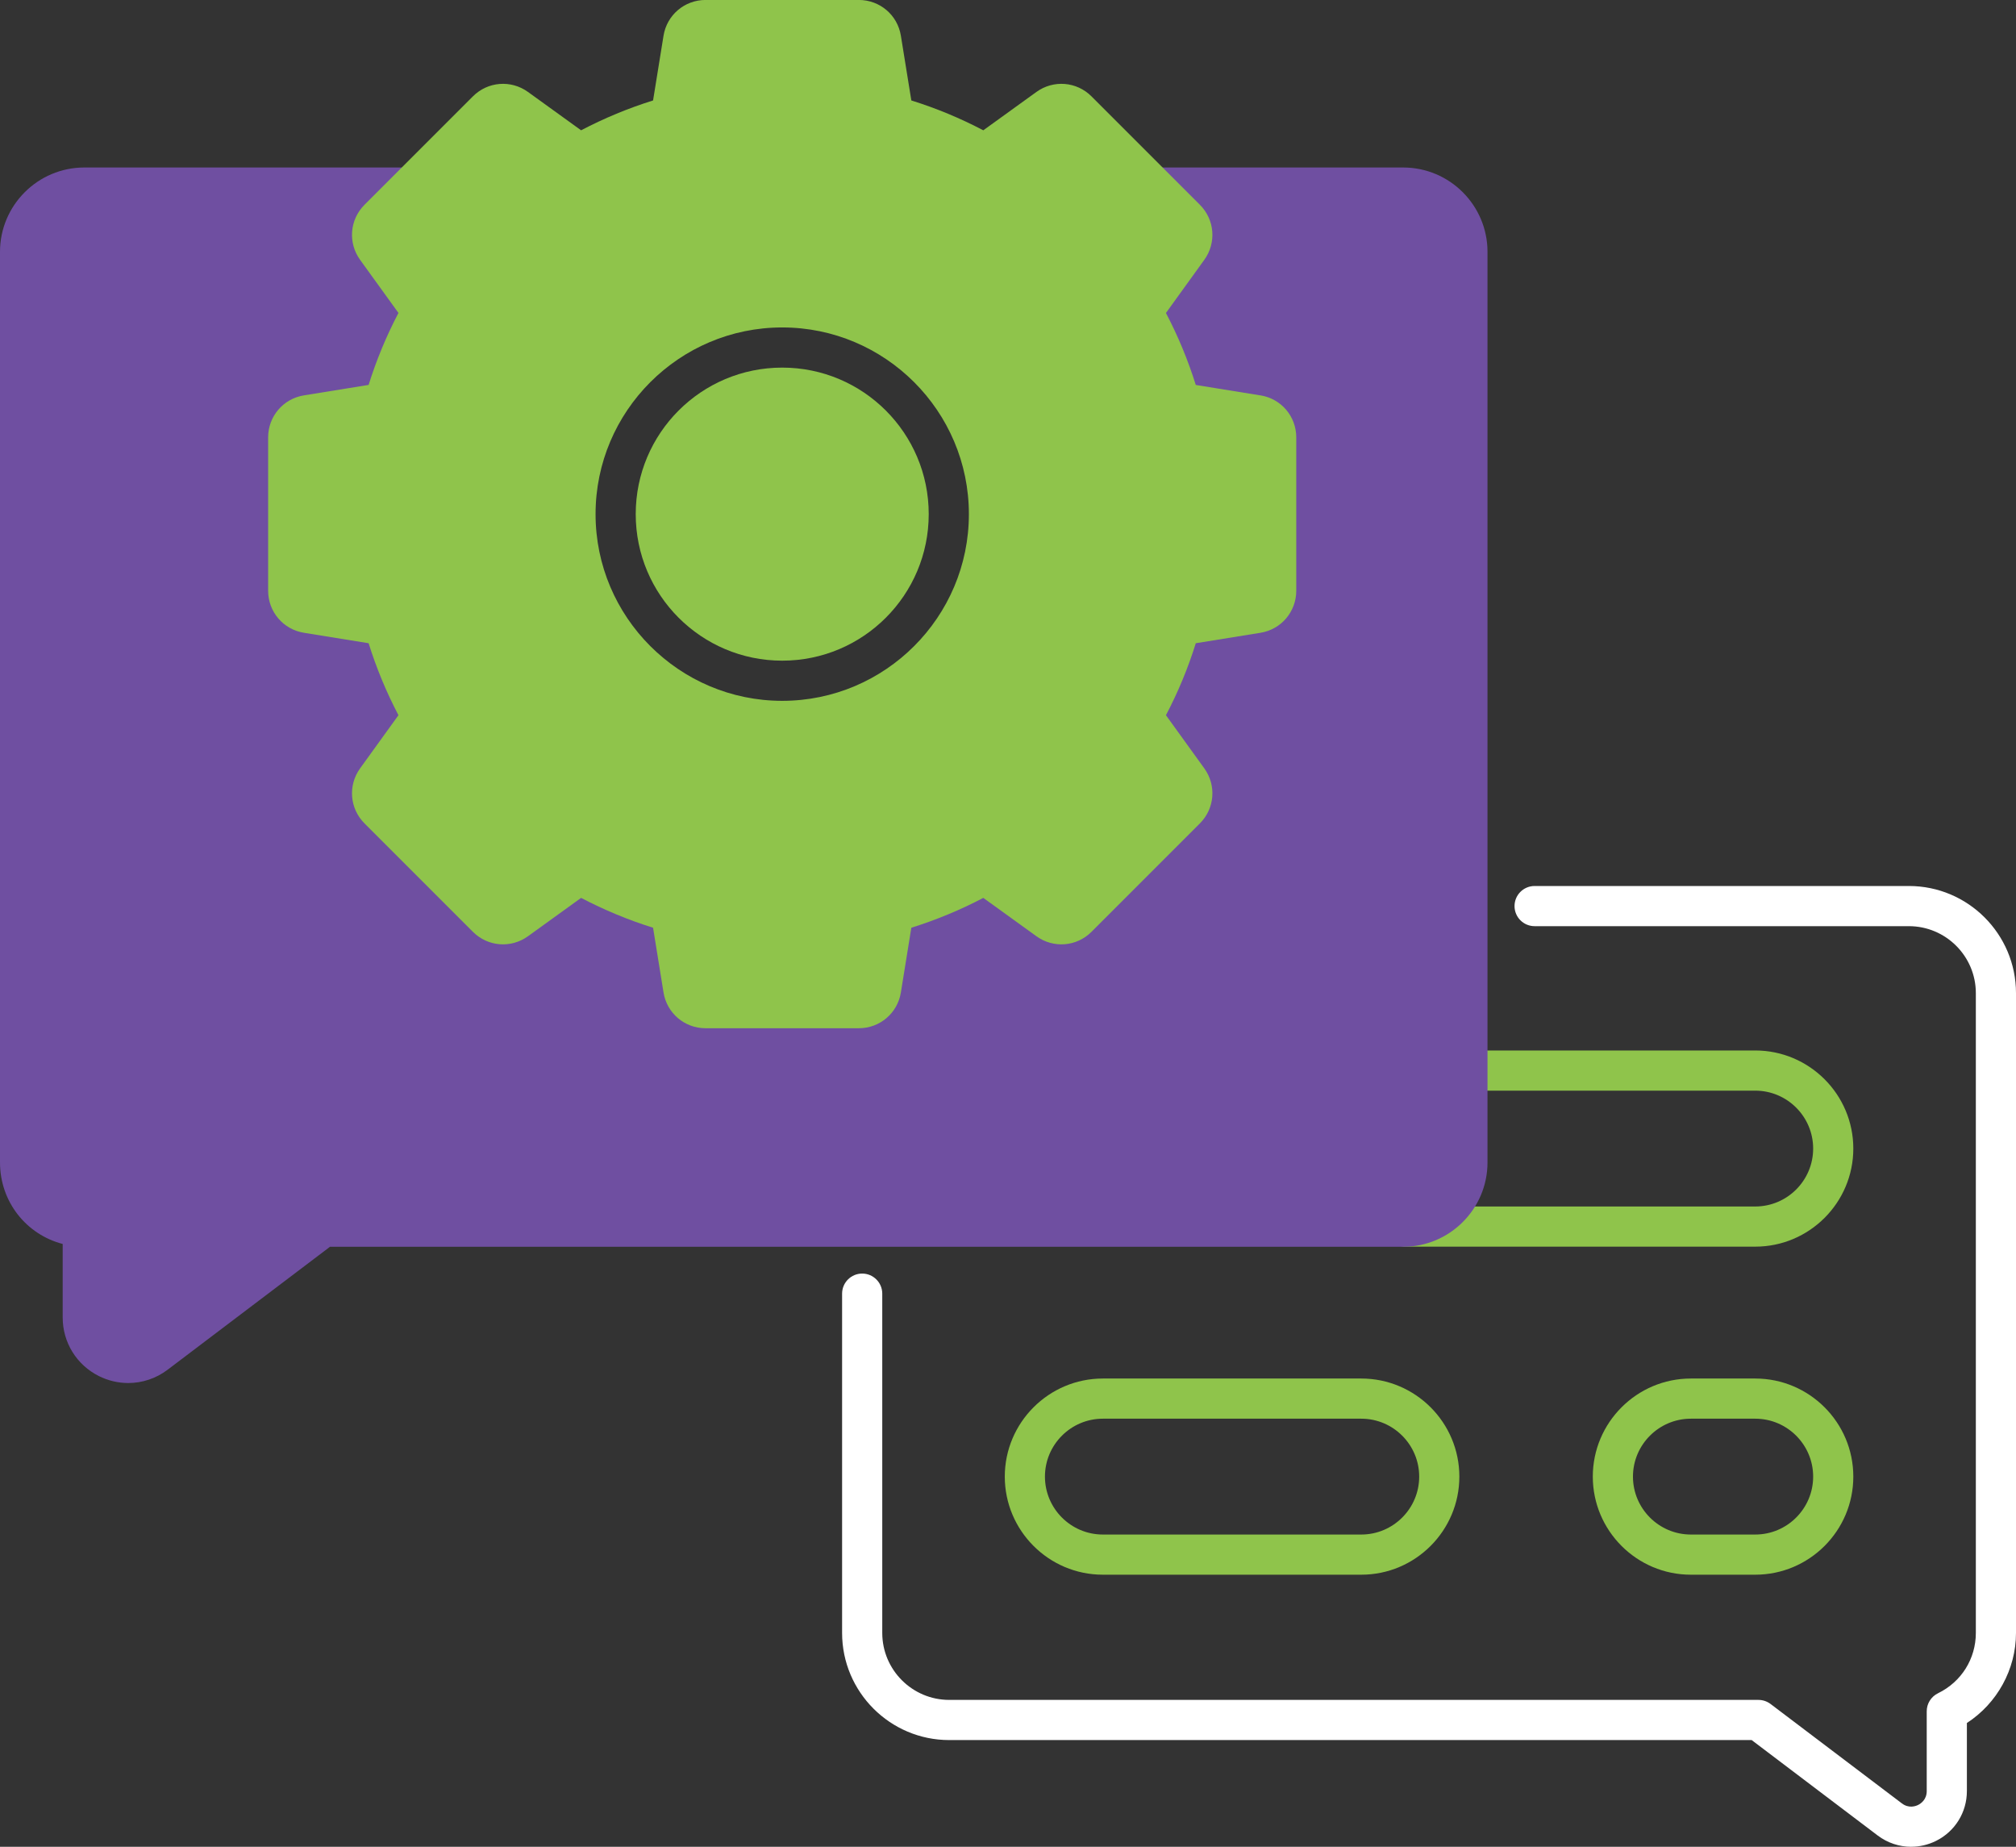 <?xml version="1.0" encoding="UTF-8"?>
<svg id="Layer_1" data-name="Layer 1" xmlns="http://www.w3.org/2000/svg" viewBox="0 0 502 459.78">
  <rect x="0" y="0" width="502" height="459.78" fill="#333333" stroke="none"/>
  <defs>
    <style>
      .cls-1 {
        fill: #fff;
      }

      .cls-2 {
        fill: #6f4fa1;
      }

      .cls-3 {
        fill: #8fc44b;
      }
    </style>
  </defs>
  <path class="cls-3" d="M437.07,310.37h-87.11c-2.76,0-5-2.24-5-5s2.24-5,5-5h87.11c7.95,0,14.42-6.47,14.42-14.42s-6.47-14.42-14.42-14.42h-71.66c-2.76,0-5-2.24-5-5s2.24-5,5-5h71.66c13.47,0,24.42,10.96,24.42,24.42s-10.95,24.42-24.42,24.42Z"/>
  <path class="cls-3" d="M437.07,392.04h-16.03c-13.47,0-24.42-10.96-24.42-24.42s10.96-24.42,24.42-24.42h16.03c13.47,0,24.42,10.95,24.42,24.42s-10.95,24.42-24.42,24.42ZM421.04,353.2c-7.95,0-14.42,6.47-14.42,14.42s6.47,14.42,14.42,14.42h16.03c7.95,0,14.42-6.47,14.42-14.42s-6.47-14.42-14.42-14.42h-16.03Z"/>
  <path class="cls-3" d="M338.97,392.04h-64.35c-13.47,0-24.42-10.96-24.42-24.42s10.96-24.42,24.42-24.42h64.35c13.47,0,24.42,10.95,24.42,24.42s-10.96,24.42-24.42,24.42ZM274.62,353.2c-7.95,0-14.42,6.47-14.42,14.42s6.47,14.42,14.42,14.42h64.35c7.95,0,14.42-6.47,14.42-14.42s-6.47-14.42-14.42-14.42h-64.35Z"/>
  <path class="cls-2" d="M349.41,41.7H21C9.42,41.7,0,51.12,0,62.7v226.7c0,9.8,6.55,17.95,15.61,20.3v18.3c0,6.23,3.47,11.82,9.04,14.6,2.32,1.15,4.81,1.72,7.28,1.72,3.47,0,6.92-1.12,9.82-3.32l40.42-30.6h267.23c11.58,0,21-9.42,21-21V62.7c0-11.58-9.42-21-21-21ZM194.78,178.7c-27.96,0-50.7-22.74-50.7-50.7s22.74-50.7,50.7-50.7,50.7,22.75,50.7,50.7-22.74,50.7-50.7,50.7Z"/>
  <circle class="cls-3" cx="194.78" cy="128" r="36.48"/>
  <path class="cls-3" d="M313.86,98.44l-16.1-2.6c-1.93-6.17-4.42-12.18-7.43-17.92l9.55-13.23c3.06-4.24,2.6-10.01-1.1-13.71l-26.99-26.99c-3.7-3.7-9.47-4.16-13.71-1.1l-13.23,9.55c-5.74-3.01-11.75-5.51-17.92-7.43l-2.6-16.1c-.83-5.17-5.24-8.92-10.47-8.92h-38.17c-5.23,0-9.64,3.75-10.47,8.92l-2.6,16.1c-6.17,1.93-12.18,4.42-17.92,7.43l-13.23-9.55c-4.24-3.06-10.01-2.6-13.71,1.1l-26.99,26.99c-3.7,3.7-4.16,9.47-1.1,13.71l9.55,13.22c-3.01,5.74-5.5,11.75-7.43,17.92l-16.1,2.6c-5.17.83-8.92,5.24-8.92,10.47v38.17c0,5.23,3.75,9.64,8.92,10.47l16.1,2.6c1.93,6.17,4.42,12.18,7.43,17.92l-9.55,13.23c-3.06,4.24-2.6,10.01,1.1,13.71l26.99,26.99c3.7,3.7,9.47,4.16,13.71,1.1l13.23-9.55c5.74,3.01,11.75,5.5,17.92,7.43l2.6,16.1c.83,5.17,5.24,8.92,10.47,8.92h38.17c5.23,0,9.64-3.75,10.47-8.92l2.6-16.1c6.17-1.93,12.18-4.42,17.92-7.43l13.23,9.55c4.24,3.06,10.01,2.6,13.71-1.1l26.99-26.99c3.7-3.7,4.16-9.47,1.1-13.71l-9.55-13.23c3.02-5.74,5.51-11.75,7.43-17.92l16.1-2.6c5.17-.83,8.92-5.24,8.92-10.47v-38.17c0-5.24-3.75-9.64-8.92-10.47ZM194.78,174.48c-25.63,0-46.48-20.85-46.48-46.48s20.85-46.48,46.48-46.48,46.48,20.85,46.48,46.48-20.85,46.48-46.48,46.48Z"/>
  <path class="cls-1" d="M475.9,459.78c-2.95,0-5.88-.95-8.35-2.82l-31.37-23.75h-199.82c-14.71,0-26.67-11.97-26.67-26.67v-84.47c0-2.76,2.24-5,5-5s5,2.24,5,5v84.47c0,9.19,7.48,16.67,16.67,16.67h201.5c1.09,0,2.15.36,3.02,1.01l32.71,24.76c1.72,1.3,3.4.7,4.04.38.64-.32,2.14-1.3,2.14-3.45v-19.86c0-1.92,1.09-3.66,2.82-4.5,5.8-2.82,9.41-8.57,9.41-15.01v-159.29c0-9.19-7.48-16.67-16.67-16.67h-93.2c-2.76,0-5-2.24-5-5s2.24-5,5-5h93.2c14.71,0,26.67,11.97,26.67,26.67v159.29c0,9.07-4.71,17.55-12.23,22.42v16.95c0,5.29-2.95,10.05-7.68,12.4-1.97.98-4.08,1.46-6.18,1.46Z"/>
</svg>